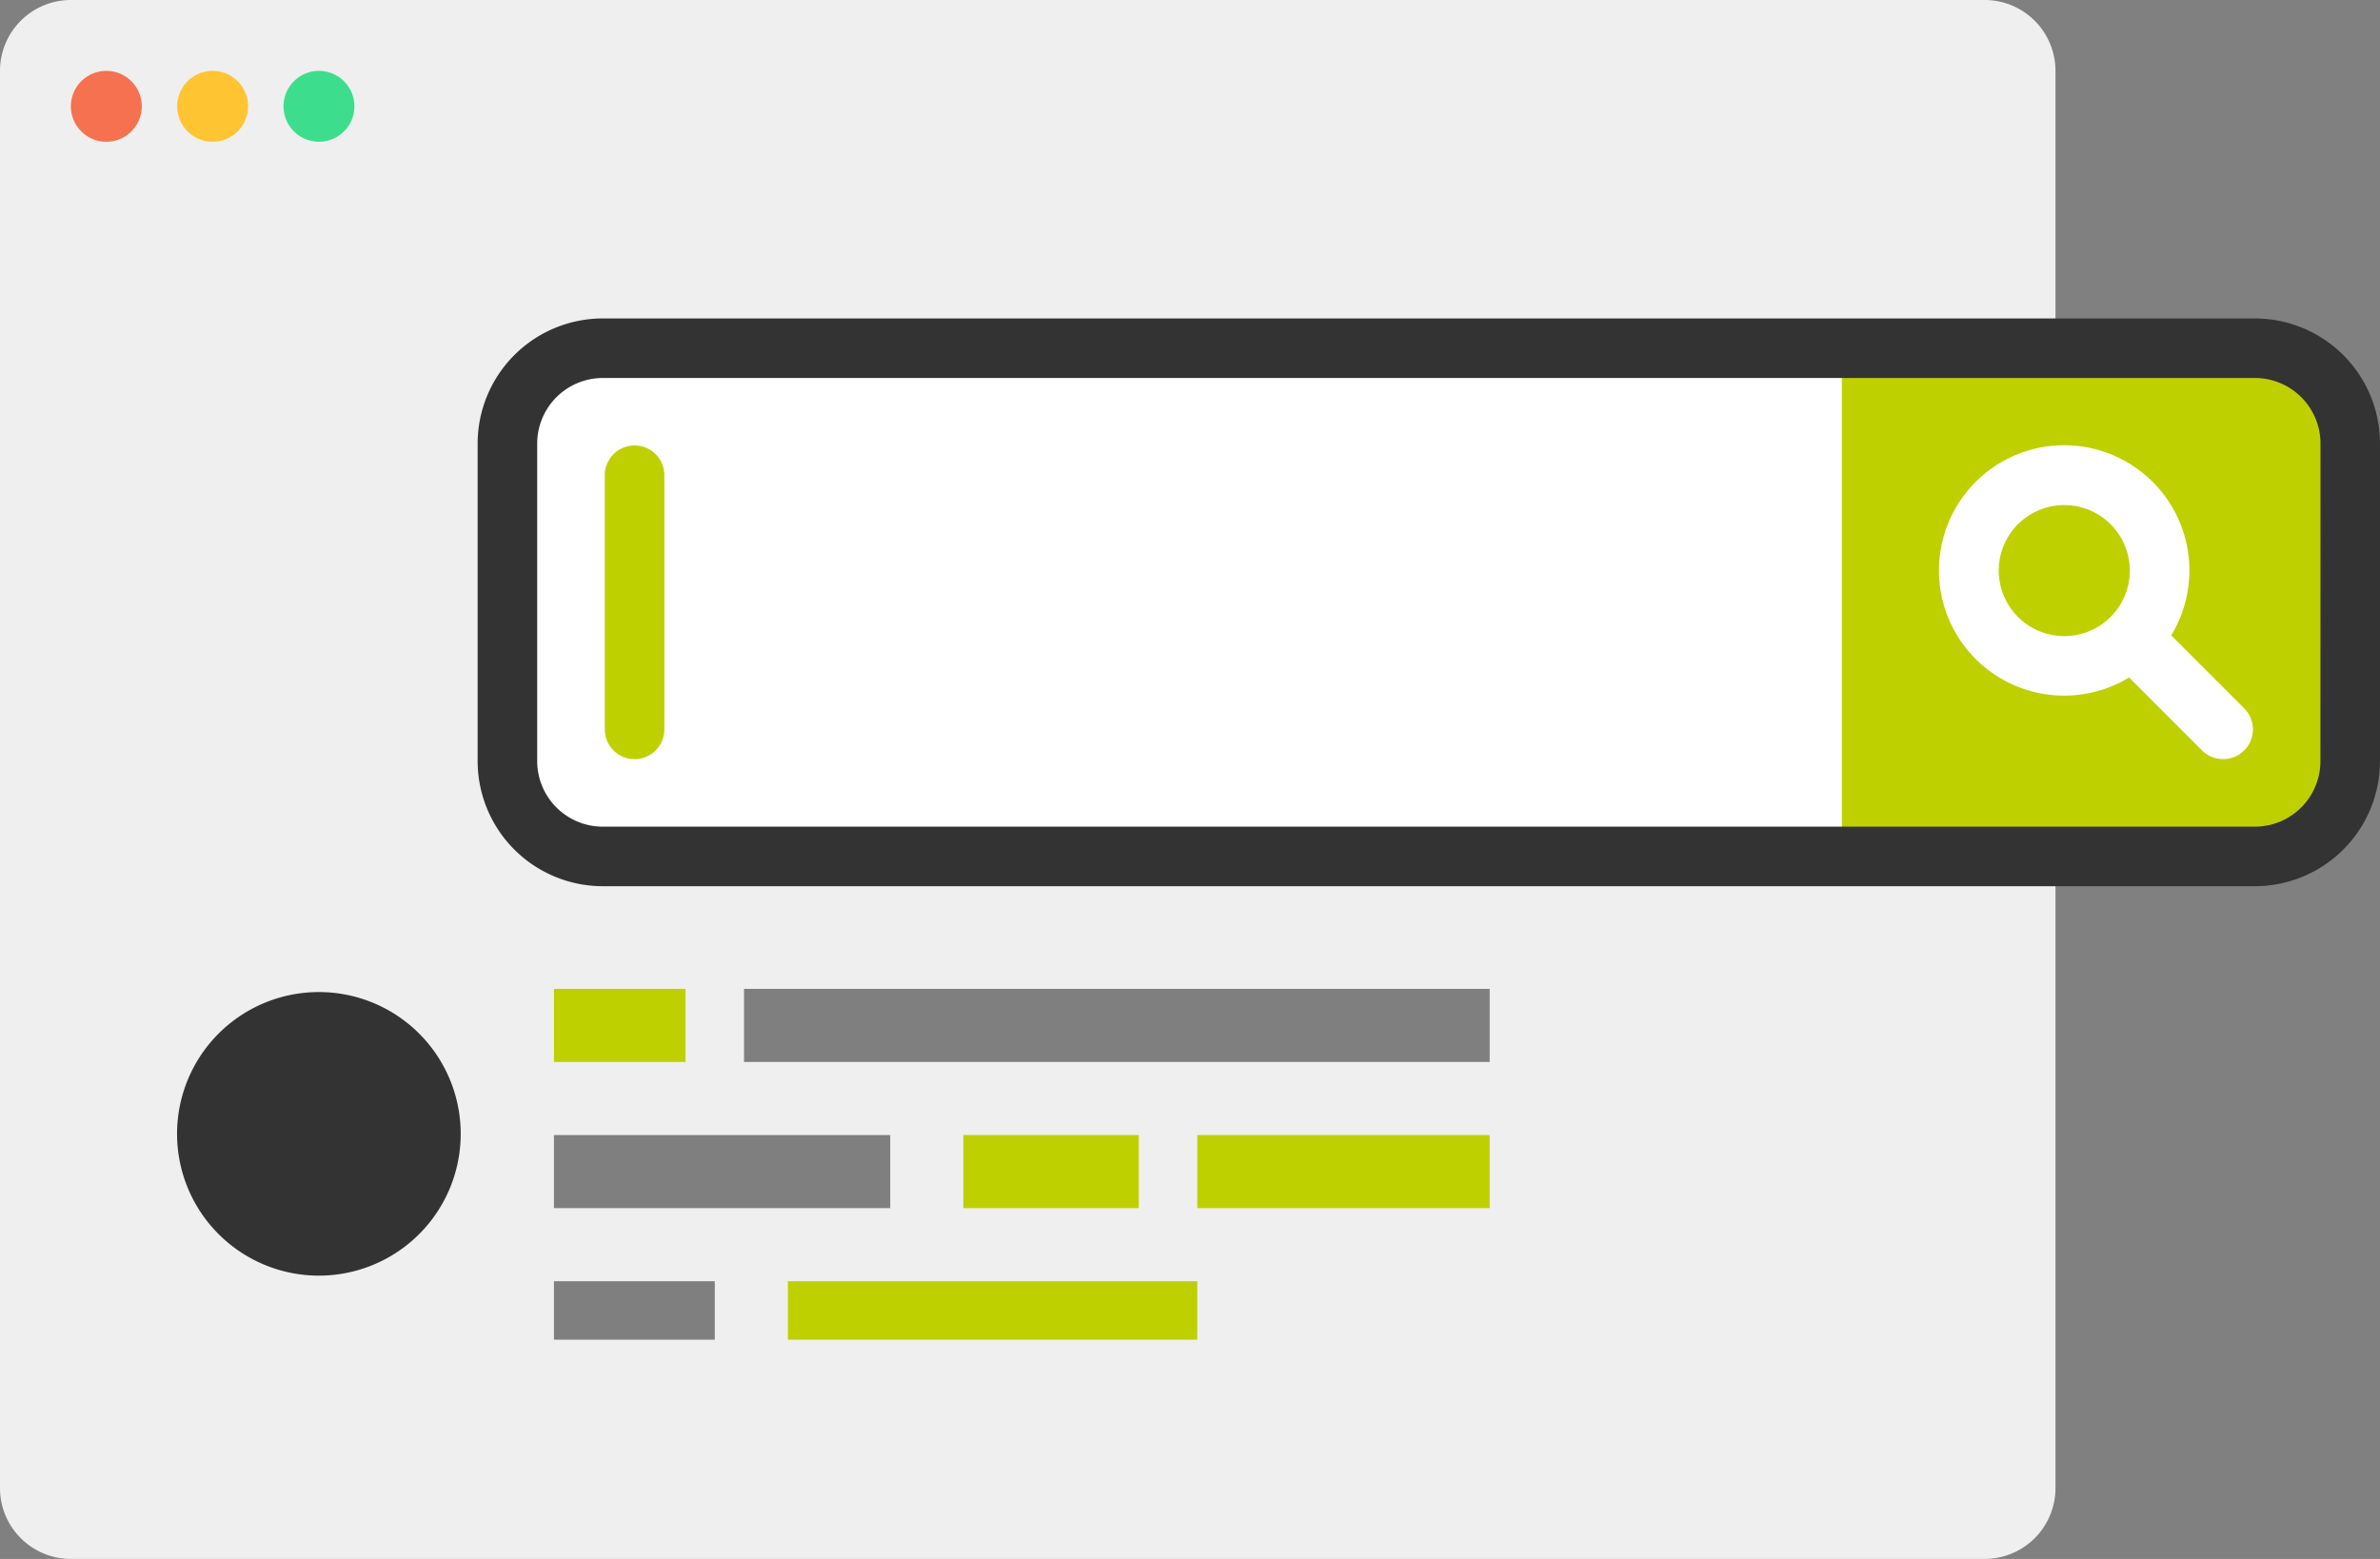 <svg id="classement" xmlns="http://www.w3.org/2000/svg" xmlns:xlink="http://www.w3.org/1999/xlink" width="162.78" height="106.65" viewBox="0 0 162.78 106.65">
  <rect x="0" y="0" width="162.78" height="106.65" fill="#808080" stroke="none"/>
  <defs>
    <clipPath id="clip-path">
      <rect id="Rectangle_3890" data-name="Rectangle 3890" width="162.78" height="106.65" fill="none"/>
    </clipPath>
  </defs>
  <g id="Groupe_18642" data-name="Groupe 18642" clip-path="url(#clip-path)">
    <path id="Tracé_29900" data-name="Tracé 29900" d="M135.736,0H4.848A4.847,4.847,0,0,0,0,4.848V101.8a4.847,4.847,0,0,0,4.848,4.848H135.736a4.847,4.847,0,0,0,4.848-4.848V4.848A4.847,4.847,0,0,0,135.736,0" fill="#efefef"/>
    <path id="Tracé_29901" data-name="Tracé 29901" d="M49.391,177.7a9.7,9.7,0,1,1-9.7-9.7,9.7,9.7,0,0,1,9.7,9.7" transform="translate(-17.881 -100.132)" fill="#333"/>
    <rect id="Rectangle_3883" data-name="Rectangle 3883" width="9" height="5" transform="translate(37.887 67.65)" fill="#bed000"/>
    <rect id="Rectangle_3884" data-name="Rectangle 3884" width="51" height="5" transform="translate(50.887 67.65)" fill="#7f7f7f"/>
    <rect id="Rectangle_3885" data-name="Rectangle 3885" width="23" height="5" transform="translate(37.887 77.65)" fill="#7f7f7f"/>
    <rect id="Rectangle_3886" data-name="Rectangle 3886" width="12" height="5" transform="translate(65.887 77.65)" fill="#bed000"/>
    <rect id="Rectangle_3887" data-name="Rectangle 3887" width="20" height="5" transform="translate(81.887 77.65)" fill="#bed000"/>
    <rect id="Rectangle_3888" data-name="Rectangle 3888" width="11" height="4" transform="translate(37.887 87.65)" fill="#7f7f7f"/>
    <rect id="Rectangle_3889" data-name="Rectangle 3889" width="28" height="4" transform="translate(53.887 87.65)" fill="#bed000"/>
    <path id="Tracé_29902" data-name="Tracé 29902" d="M16.848,14.424A2.424,2.424,0,1,1,14.424,12a2.424,2.424,0,0,1,2.424,2.424" transform="translate(-7.152 -7.152)" fill="#f5714f"/>
    <path id="Tracé_29903" data-name="Tracé 29903" d="M34.848,14.424A2.424,2.424,0,1,1,32.424,12a2.424,2.424,0,0,1,2.424,2.424" transform="translate(-17.881 -7.152)" fill="#ffc431"/>
    <path id="Tracé_29904" data-name="Tracé 29904" d="M52.848,14.424A2.424,2.424,0,1,1,50.424,12a2.424,2.424,0,0,1,2.424,2.424" transform="translate(-28.609 -7.152)" fill="#3cde8d"/>
    <path id="Tracé_29905" data-name="Tracé 29905" d="M205.435,93.736h-113a6.519,6.519,0,0,1-6.519-6.519V65.488a6.519,6.519,0,0,1,6.519-6.519h113a6.519,6.519,0,0,1,6.519,6.519v21.73a6.519,6.519,0,0,1-6.519,6.519" transform="translate(-51.211 -35.147)" fill="#fff"/>
    <path id="Tracé_29906" data-name="Tracé 29906" d="M340.087,93.736H311.838V58.969h28.249a6.519,6.519,0,0,1,6.519,6.519v21.73a6.519,6.519,0,0,1-6.519,6.519" transform="translate(-185.863 -35.147)" fill="#bed000"/>
    <path id="Tracé_29907" data-name="Tracé 29907" d="M202.43,53.926h-113a8.565,8.565,0,0,0-8.556,8.556v21.73a8.566,8.566,0,0,0,8.556,8.556h113a8.566,8.566,0,0,0,8.556-8.556V62.482a8.565,8.565,0,0,0-8.556-8.556m4.482,30.286a4.487,4.487,0,0,1-4.482,4.482h-113a4.487,4.487,0,0,1-4.482-4.482V62.482A4.488,4.488,0,0,1,89.435,58h113a4.488,4.488,0,0,1,4.482,4.482Z" transform="translate(-48.206 -32.141)" fill="#333"/>
    <path id="Tracé_29908" data-name="Tracé 29908" d="M344.183,88.432a8.564,8.564,0,1,0-2.881,2.88l4.99,4.991a2.037,2.037,0,0,0,2.881-2.881ZM332.386,84a4.482,4.482,0,1,1,4.482,4.482A4.487,4.487,0,0,1,332.386,84" transform="translate(-195.682 -44.965)" fill="#fff"/>
    <path id="Tracé_29909" data-name="Tracé 29909" d="M104.432,75.441a2.037,2.037,0,0,0-2.037,2.037V94.862a2.037,2.037,0,1,0,4.074,0V77.478a2.037,2.037,0,0,0-2.037-2.037" transform="translate(-61.03 -44.965)" fill="#bed000"/>
  </g>
</svg>
